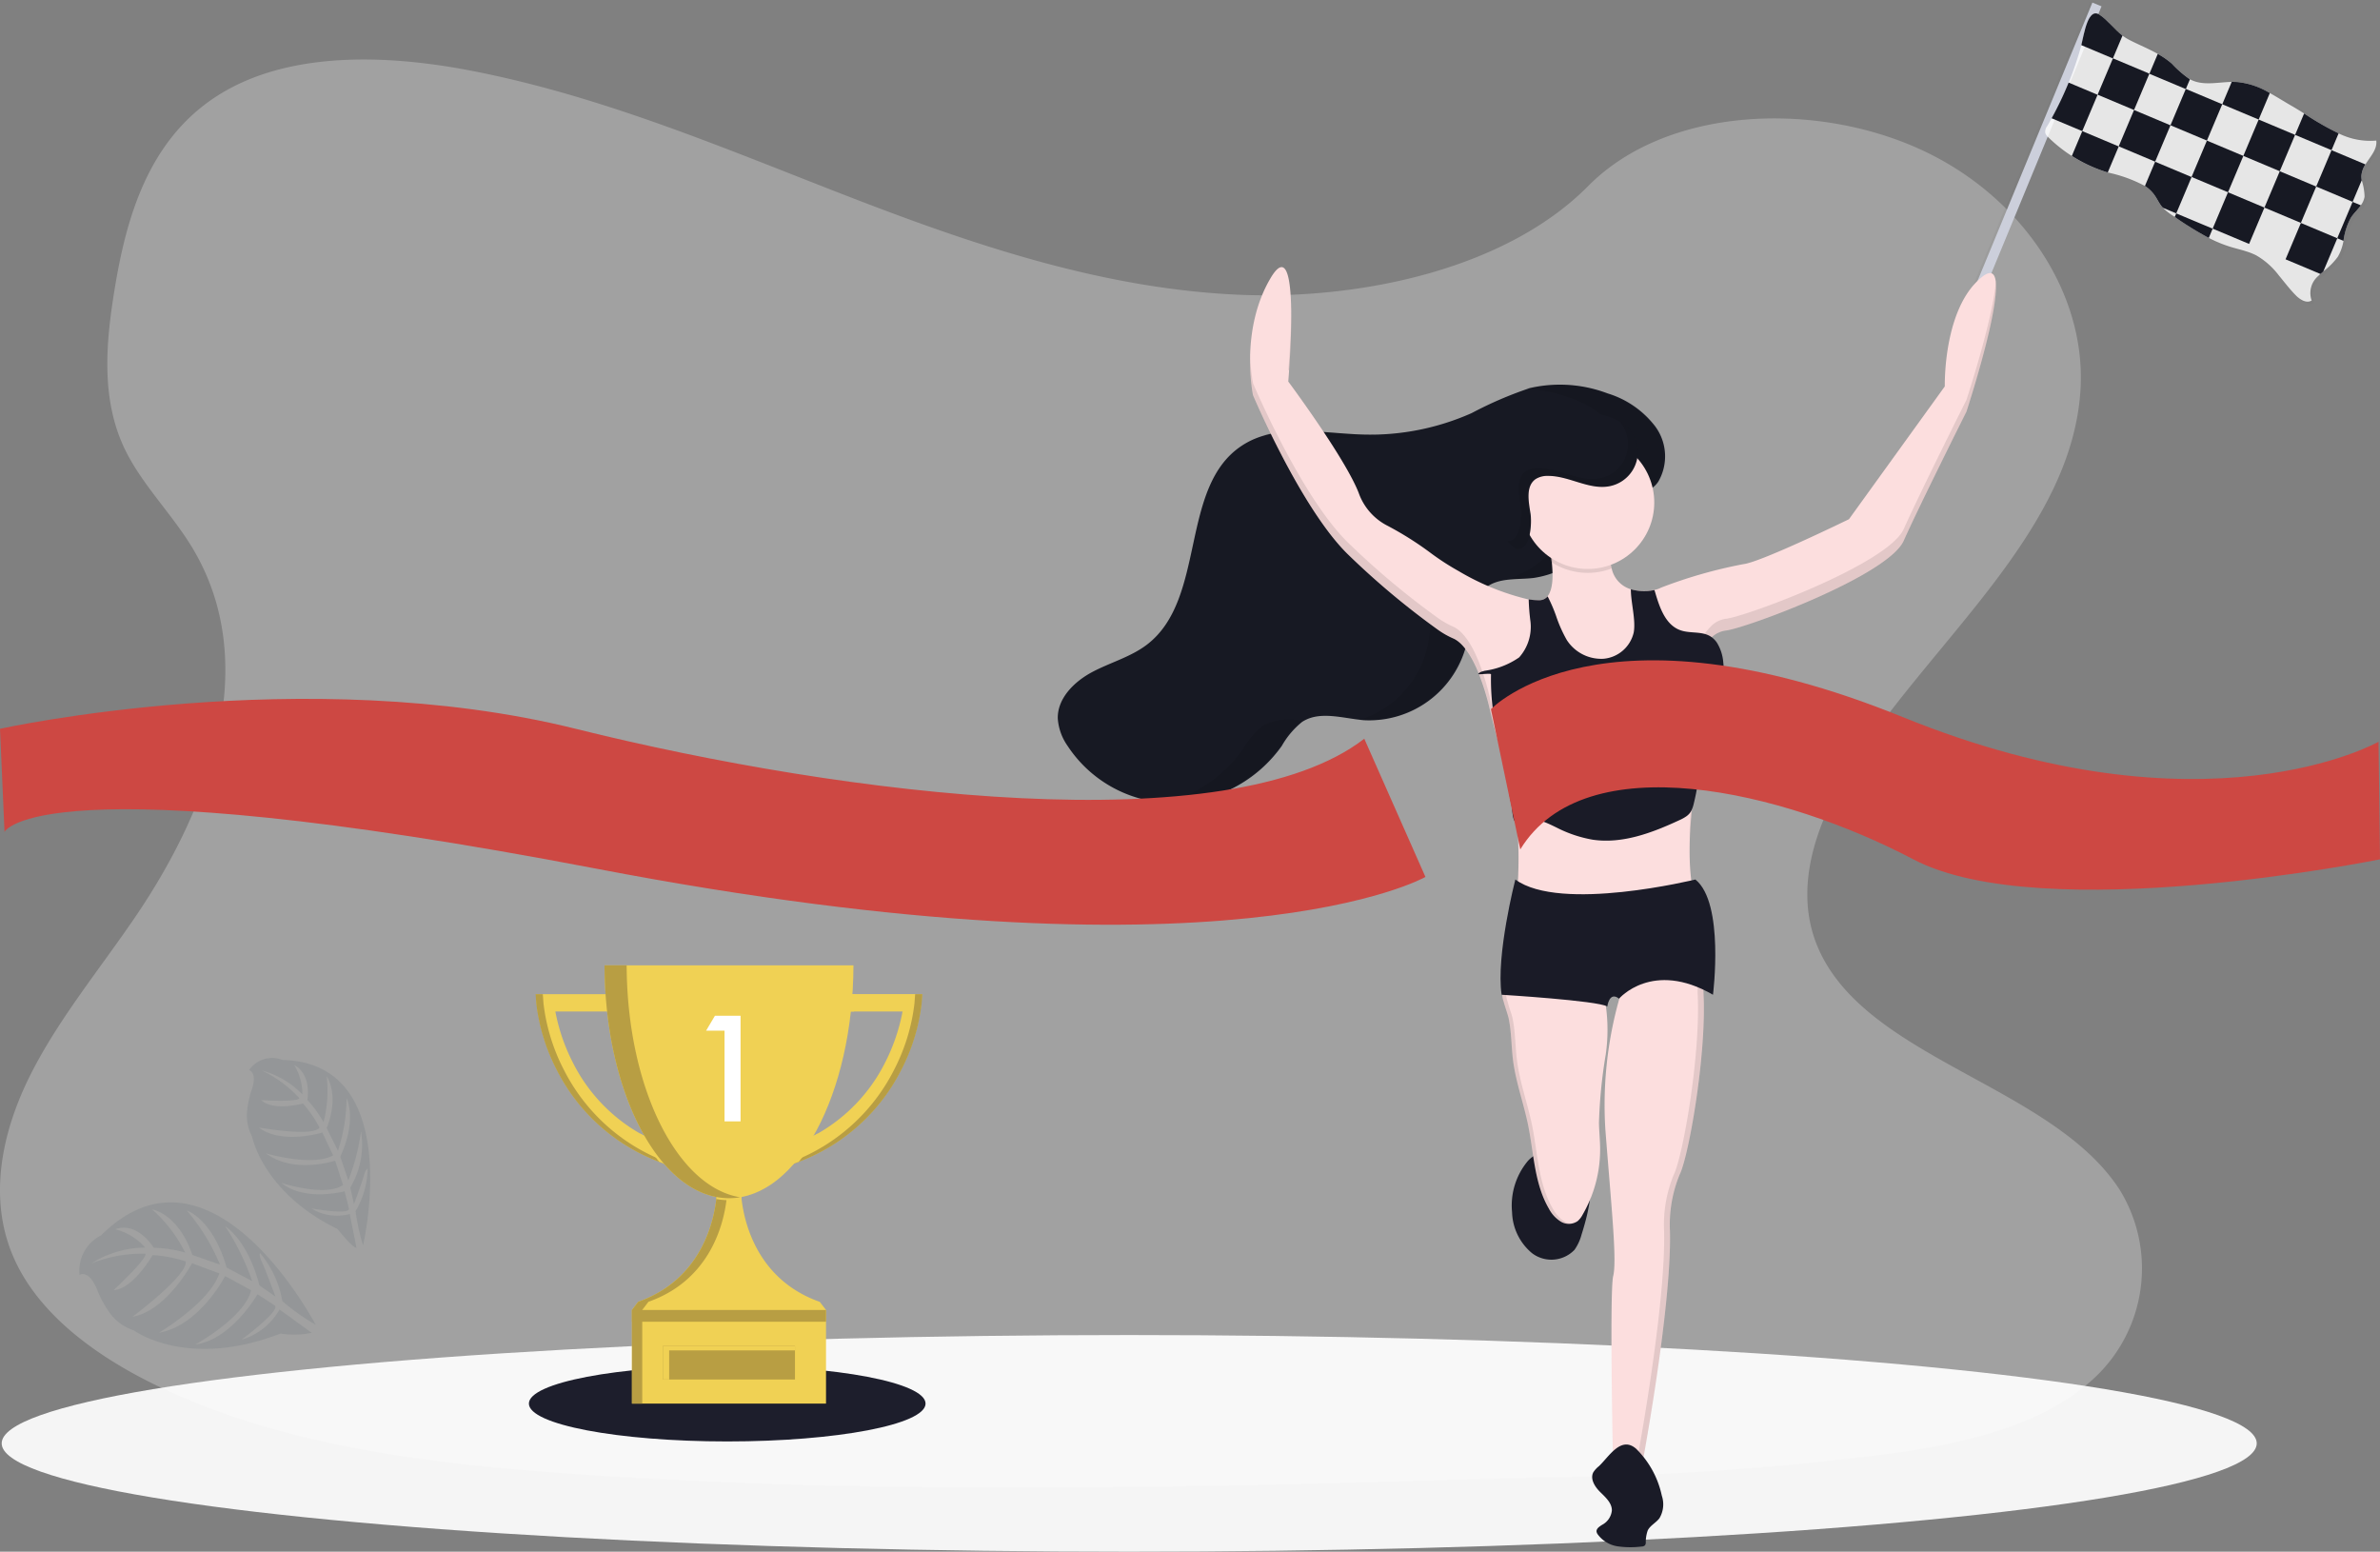 <svg xmlns="http://www.w3.org/2000/svg" xmlns:xlink="http://www.w3.org/1999/xlink" width="615.5" height="401.225" viewBox="0 0 615.5 401.225">
  <rect x="0" y="0" width="615.5" height="401.225" fill="#808080" stroke="none"/>
  <defs>
    <linearGradient id="linear-gradient" x1="-6.514" y1="-9.414" x2="-6.489" y2="-9.414" gradientUnits="objectBoundingBox">
      <stop offset="0" stop-color="#6d6e6e" stop-opacity="0.251"/>
      <stop offset="0.54" stop-color="#6d6e6e" stop-opacity="0.122"/>
      <stop offset="1" stop-color="#6d6e6e" stop-opacity="0.102"/>
    </linearGradient>
  </defs>
  <g id="Group_2500" data-name="Group 2500" transform="translate(-653 -477)">
    <ellipse id="Ellipse_442" data-name="Ellipse 442" cx="291.592" cy="28.009" rx="291.592" ry="28.009" transform="translate(653.438 822.207)" fill="#f5f5f5" style="isolation: isolate"/>
    <g id="Group_2498" data-name="Group 2498" transform="translate(653 477)">
      <path id="Path_621" data-name="Path 621" d="M321.855,65.38c-35.5-1.258-69.343-12.669-101.622-25.143S155.94,13.9,121.274,7.283c-22.295-4.244-47.8-4.862-65.756,7.047C38.226,25.806,32.635,45.567,29.636,63.92c-2.26,13.791-3.577,28.334,2.606,41.262,4.305,8.973,11.924,16.516,17.21,25.1,18.369,29.91,5.386,66.792-14.519,95.994-9.325,13.705-20.164,26.781-27.369,41.368S-2.972,298.938,3.33,313.816c6.244,14.755,21.129,25.81,37.275,33.61,32.758,15.832,71.36,20.346,108.991,22.91,83.322,5.68,167.081,3.218,250.621.759a738.9,738.9,0,0,0,92.387-6.6c16.892-2.647,34.324-6.846,46.587-16.974a38.753,38.753,0,0,0,8.99-50.762c-17.487-27.055-65.852-33.77-78.1-62.8-6.729-15.976.185-33.774,9.968-48.6,20.985-31.787,56.158-59.68,58.025-96.021,1.275-24.938-15.62-49.951-41.779-61.752-27.4-12.375-65.4-10.823-85.609,9.67C389.806,58.315,353.2,66.429,321.855,65.38Z" transform="translate(0 10.888)" fill="#fff" opacity="0.259" style="isolation: isolate"/>
      <g id="Group_2232" data-name="Group 2232" transform="translate(273.557)">
        <g id="Group_2229" data-name="Group 2229" transform="translate(234.155)">
          <path id="Path_3026" data-name="Path 3026" d="M252.316,45.533a5.172,5.172,0,0,0,.089,1.193,14.757,14.757,0,0,1,.742,4.305,4.968,4.968,0,0,1-.978,2.281c-.8,1.132-1.922,2.13-2.667,3.317a17.762,17.762,0,0,0-1.867,6.035,12.625,12.625,0,0,1-1.481,4.185,18.237,18.237,0,0,1-3.843,3.85c-.267.222-.578.5-.752.67s-.352.332-.533.5a5.9,5.9,0,0,0-1.87,6.254c.034.072.068.14.106.205a1.838,1.838,0,0,1-.25.147c-1.252.6-2.828-.366-3.857-1.392-1.648-1.645-3.074-3.553-4.575-5.358a19.891,19.891,0,0,0-5.892-5.221,16.033,16.033,0,0,0-2.725-1.094c-1.4-.441-2.838-.766-4.233-1.21a35.475,35.475,0,0,1-5.563-2.312,86.859,86.859,0,0,1-8.959-5.516l-.448-.291a15.461,15.461,0,0,1-2.667-2.113c-.14-.154-.287-.311-.417-.475-.7-.889-1.152-1.942-1.8-2.865a9.244,9.244,0,0,0-2.52-2.4,36.144,36.144,0,0,0-9.749-3.56h-.038a37.983,37.983,0,0,1-15.637-9.287l-.133-.133L150.878,81.061l-2.4-.988L181.537,0l2.4.988-.8,2.028a2.839,2.839,0,0,1,.373.212l.386.267.123.1.267.195.123.1.267.219.1.079.318.287h0c.342.311.67.629.992.954l.817.838.161.168.267.267.154.154.393.386.027.027.243.233.154.14.2.178.191.171.3.267.092.079.421.339a11.959,11.959,0,0,0,1.782,1.142c2.459,1.258,5.068,2.325,7.468,3.659a21.334,21.334,0,0,1,3.7,2.561,28.956,28.956,0,0,0,4.767,4.117l.2.109c3.252,1.655,7.085.667,10.785.588.547,0,1.094,0,1.638.041a20.857,20.857,0,0,1,8.4,2.9c1.867,1.026,3.693,2.2,5.529,3.252,1.156.667,2.318,1.385,3.488,2.127a80.388,80.388,0,0,0,9.072,5.228,18.391,18.391,0,0,0,9.906,1.9c.294,2.329-1.6,4.213-2.852,6.268A6.294,6.294,0,0,0,252.316,45.533Z" transform="translate(-148.478)" fill="url(#linear-gradient)"/>
          <path id="Rectangle_1319" data-name="Rectangle 1319" d="M148.741,78.96,181.251.195l2.361.971L151.1,79.93Z" transform="translate(-147.841 0.471)" fill="#cccfdb"/>
          <path id="Path_3027" data-name="Path 3027" d="M236.307,50.623a4.949,4.949,0,0,0,.964-2.223,15.337,15.337,0,0,0-.732-4.233A5.157,5.157,0,0,1,236.451,43,6.213,6.213,0,0,1,237.5,40.07c1.238-2.024,3.091-3.874,2.8-6.165a18.45,18.45,0,0,1-9.742-1.864,77.887,77.887,0,0,1-8.911-5.139c-1.149-.725-2.291-1.433-3.43-2.086-1.805-1.036-3.6-2.182-5.433-3.194a20.509,20.509,0,0,0-8.272-2.852c-.533-.041-1.067-.041-1.6-.041-3.635.075-7.4,1.05-10.6-.578l-.2-.1A28.324,28.324,0,0,1,187.423,14a20.913,20.913,0,0,0-3.631-2.517c-2.359-1.33-4.921-2.359-7.338-3.6a11.637,11.637,0,0,1-1.781-1.122,17.64,17.64,0,0,1-1.57-1.375c-.612-.595-1.19-1.214-1.785-1.812a17.226,17.226,0,0,0-2.52-2.182c-3.043-2.076-4.032,4.849-4.77,7.851l-.1.373c-.171.615-.349,1.217-.533,1.829q-.836,2.744-1.846,5.41-.39,1.051-.817,2.082a86.63,86.63,0,0,1-4.4,9.226q-.533.985-1.111,1.956a2.524,2.524,0,0,0-.533,1.778,2.493,2.493,0,0,0,.773,1.132,37.367,37.367,0,0,0,15.374,9.13h.038a36.3,36.3,0,0,1,9.585,3.478A9.214,9.214,0,0,1,182.933,48c.646.91,1.1,1.932,1.785,2.821.123.161.267.315.4.465a15.111,15.111,0,0,0,2.63,2.076l.421.284a85.366,85.366,0,0,0,8.8,5.42,34.516,34.516,0,0,0,5.478,2.274c1.375.431,2.79.749,4.158,1.193a15.885,15.885,0,0,1,2.667,1.063,19.534,19.534,0,0,1,5.8,5.139c1.474,1.771,2.879,3.649,4.5,5.269,1.012,1.009,2.558,1.959,3.789,1.371a2.235,2.235,0,0,0,.246-.147,1.55,1.55,0,0,1-.1-.2,5.793,5.793,0,0,1,1.826-6.148,7,7,0,0,1,.513-.5c.239-.212.489-.441.739-.657a17.88,17.88,0,0,0,3.778-3.789,12.409,12.409,0,0,0,1.457-4.11,17.265,17.265,0,0,1,1.85-5.933C234.444,52.753,235.521,51.762,236.307,50.623Z" transform="translate(-133.474 2.447)" fill="#fff" opacity="0.806" style="isolation: isolate"/>
          <path id="Path_3028" data-name="Path 3028" d="M162.178,1.394c-3.043-2.079-4.031,4.845-4.767,7.831l8.162,3.437,2.489-5.9C165.888,5.09,164.394,2.9,162.178,1.394Z" transform="translate(-126.865 2.446)" fill="#171923"/>
          <path id="Path_3029" data-name="Path 3029" d="M168.358,6.593a20.754,20.754,0,0,0-3.635-2.517l-2.164,5.133,9.417,3.96,1.067-2.52A28.321,28.321,0,0,1,168.358,6.593Z" transform="translate(-114.41 9.862)" fill="#171923"/>
          <path id="Path_3030" data-name="Path 3030" d="M172.112,6.235c-.533-.041-1.067-.041-1.6-.041l-2.441,5.782,9.414,3.949,2.889-6.849A20.261,20.261,0,0,0,172.112,6.235Z" transform="translate(-101.076 14.986)" fill="#171923"/>
          <path id="Path_3031" data-name="Path 3031" d="M175.914,8.58l-2.335,5.533L183,18.069l1.833-4.35A72.855,72.855,0,0,1,175.914,8.58Z" transform="translate(-87.748 20.759)" fill="#171923"/>
          <path id="Rectangle_1320" data-name="Rectangle 1320" d="M158.643,13.813l3.965-9.4,9.422,3.957-3.965,9.4Z" transform="translate(-123.884 10.669)" fill="#171923"/>
          <path id="Rectangle_1321" data-name="Rectangle 1321" d="M164.154,16.127l3.965-9.4,9.422,3.957-3.965,9.4Z" transform="translate(-110.551 16.267)" fill="#171923"/>
          <path id="Rectangle_1322" data-name="Rectangle 1322" d="M169.664,18.442l3.965-9.4L183.051,13l-3.965,9.4Z" transform="translate(-97.219 21.869)" fill="#171923"/>
          <path id="Path_3032" data-name="Path 3032" d="M186.865,17.967a6.2,6.2,0,0,1,1.046-2.927l-8.767-3.683-3.97,9.4,9.421,3.96,2.359-5.591A5.288,5.288,0,0,1,186.865,17.967Z" transform="translate(-83.888 27.478)" fill="#171923"/>
          <path id="Path_3033" data-name="Path 3033" d="M159.565,6.245a87.3,87.3,0,0,1-4.4,9.226l7.923,3.324,3.967-9.4Z" transform="translate(-132.302 15.109)" fill="#171923"/>
          <path id="Rectangle_1323" data-name="Rectangle 1323" d="M160.238,17.72l3.965-9.4,9.422,3.957-3.965,9.4Z" transform="translate(-120.024 20.123)" fill="#171923"/>
          <path id="Rectangle_1324" data-name="Rectangle 1324" d="M165.75,20.034l3.965-9.4,9.422,3.957-3.965,9.4Z" transform="translate(-106.689 25.722)" fill="#171923"/>
          <path id="Rectangle_1325" data-name="Rectangle 1325" d="M171.26,22.351l3.965-9.4,9.422,3.957-3.965,9.4Z" transform="translate(-93.357 31.327)" fill="#171923"/>
          <path id="Path_3034" data-name="Path 3034" d="M159.4,9.916l-2.7,6.411a37.268,37.268,0,0,0,9.287,4.278l2.838-6.729Z" transform="translate(-128.605 23.991)" fill="#171923"/>
          <path id="Path_3035" data-name="Path 3035" d="M164.858,12.23l-2.636,6.264a9.161,9.161,0,0,1,2.476,2.366c.646.906,1.1,1.929,1.781,2.818.127.161.267.315.407.465l3.437,1.446,3.967-9.4Z" transform="translate(-115.225 29.59)" fill="#171923"/>
          <path id="Rectangle_1326" data-name="Rectangle 1326" d="M167.344,23.942l3.965-9.4,9.422,3.957-3.965,9.4Z" transform="translate(-102.833 35.176)" fill="#171923"/>
          <path id="Path_3036" data-name="Path 3036" d="M176.824,16.86l-3.967,9.4,9.027,3.792c.239-.209.486-.438.739-.653l3.618-8.583Z" transform="translate(-89.494 40.792)" fill="#171923"/>
          <path id="Path_3037" data-name="Path 3037" d="M180.251,19.411c.739-1.156,1.833-2.144,2.619-3.255l-2.134-.889-3.97,9.4,1.617.677A17.216,17.216,0,0,1,180.251,19.411Z" transform="translate(-80.034 36.938)" fill="#171923"/>
          <path id="Path_3038" data-name="Path 3038" d="M164.866,16.137l-.39.923a85.643,85.643,0,0,0,8.805,5.42l1-2.4Z" transform="translate(-109.772 39.043)" fill="#171923"/>
        </g>
        <path id="Path_382" data-name="Path 382" d="M114.418,102.8a14.3,14.3,0,0,0,5.15,10.607,8.285,8.285,0,0,0,11-.862,12.358,12.358,0,0,0,1.829-3.967c2.11-6.654,3.6-13.938,1.3-20.53-5.218-.339-11.267-2.787-15.186,1.515A17.929,17.929,0,0,0,114.418,102.8Z" transform="translate(3.066 210.622)" fill="#1a1b27"/>
        <path id="Path_383" data-name="Path 383" d="M140.393,93.072a128.176,128.176,0,0,0-1.747,17.634c.041,2.284.3,4.544.3,6.842a33.635,33.635,0,0,1-4.555,16.954,5.656,5.656,0,0,1-1.245,1.6,4,4,0,0,1-4.35.147,8.558,8.558,0,0,1-3.095-3.351c-3.772-6.442-3.884-14.276-5.375-21.587-1.142-5.587-3.149-11.007-3.884-16.663-.472-3.642-.4-7.355-1.149-10.949-.226-1.087-.865-2.718-1.289-4.319a6.516,6.516,0,0,1-.2-3.8c.8-1.973,3.443-1.207,5.156-1.084a118.982,118.982,0,0,0,18.14-.044,1.559,1.559,0,0,1,2.024.869,1.734,1.734,0,0,1,.068.215,24.351,24.351,0,0,1,1.1,4.042A44.76,44.76,0,0,1,140.393,93.072Z" transform="translate(1.311 179.632)" fill="#fcdede"/>
        <g id="Group_659" data-name="Group 659" transform="translate(114.926 253.876)" opacity="0.1">
          <path id="Path_384" data-name="Path 384" d="M127.573,74.323a4.763,4.763,0,0,0-.937,0c-2.9.233-5.8.349-8.692.366Q122.76,74.7,127.573,74.323Z" transform="translate(-103.124 -74.111)" fill="#030504"/>
          <path id="Path_385" data-name="Path 385" d="M129.8,136.243a8.549,8.549,0,0,1-3.091-3.351c-3.772-6.442-3.885-14.276-5.375-21.584-1.146-5.591-3.149-11.011-3.884-16.666-.472-3.642-.4-7.352-1.152-10.946-.226-1.087-.865-2.718-1.282-4.319a6.489,6.489,0,0,1-.2-3.8,2.152,2.152,0,0,1,2.024-1.313c-1.279-.089-2.527.065-3.04,1.313a6.489,6.489,0,0,0,.205,3.8c.421,1.6,1.067,3.231,1.286,4.319.749,3.594.677,7.307,1.149,10.946.721,5.663,2.725,11.079,3.881,16.666,1.494,7.307,1.6,15.152,5.375,21.584a8.535,8.535,0,0,0,3.095,3.351,4.5,4.5,0,0,0,2.653.53A4.626,4.626,0,0,1,129.8,136.243Z" transform="translate(-113.61 -74.245)" fill="#030504"/>
        </g>
        <path id="Path_386" data-name="Path 386" d="M140.784,131.081a33.968,33.968,0,0,0-2.527,14.642c.5,20.2-7.595,62.627-7.595,62.627h-7.082s-1.012-46.969,0-51.008-.5-18.181-2.024-37.884a100.993,100.993,0,0,1,3.584-33.74c.568-2.021.961-3.129.961-3.129S137.748,65.421,144.32,73.5a20.072,20.072,0,0,1,2.6,10.46C147.825,99.766,143.113,126.43,140.784,131.081Z" transform="translate(20.058 172.6)" fill="#fcdede"/>
        <path id="Path_387" data-name="Path 387" d="M141.409,83.963a19.983,19.983,0,0,0-2.6-10.463,5.216,5.216,0,0,0-4.972-2.1,5.4,5.4,0,0,1,3.454,2.1,20.085,20.085,0,0,1,2.6,10.463c.9,15.794-3.82,42.466-6.138,47.123a33.959,33.959,0,0,0-2.527,14.642c.5,20.2-7.595,62.624-7.595,62.624h1.518s8.1-42.422,7.591-62.624a34.013,34.013,0,0,1,2.53-14.642C137.6,126.419,142.315,99.751,141.409,83.963Z" transform="translate(25.571 172.611)" fill="#030504" opacity="0.1" style="isolation: isolate"/>
        <path id="Path_388" data-name="Path 388" d="M122.163,114.826a6.6,6.6,0,0,0-1.446,1.573c-.9,1.71.38,3.751,1.758,5.109s3.033,2.814,3.033,4.746a4.724,4.724,0,0,1-2.5,3.727c-.7.445-1.6,1.009-1.45,1.846a1.747,1.747,0,0,0,.267.6A7.841,7.841,0,0,0,127,135.558a23.544,23.544,0,0,0,6.2.051,1.282,1.282,0,0,0,.851-.3,1.142,1.142,0,0,0,.226-.7,9.064,9.064,0,0,1,.506-3.166c.656-1.316,2.171-1.99,3.036-3.17a7.038,7.038,0,0,0,.6-5.83,24.024,24.024,0,0,0-6.644-12.122C127.849,106.913,124.779,112.364,122.163,114.826Z" transform="translate(17.787 264.284)" fill="#1a1b27"/>
        <path id="Path_389" data-name="Path 389" d="M235.3,54.167a13.047,13.047,0,0,0-.8-14.3,24.474,24.474,0,0,0-12.3-8.518,34.706,34.706,0,0,0-20.182-1.354,99.385,99.385,0,0,0-14.977,6.442,64.548,64.548,0,0,1-27.978,5.557c-10.686-.3-22.408-3.03-31.353,2.8C111.3,55.439,118.594,84.426,103.07,96.3c-4.182,3.2-9.455,4.606-14.112,7.068S79.89,110.143,80,115.406a13.984,13.984,0,0,0,2.527,7.071,32.812,32.812,0,0,0,27.6,14.8,35.162,35.162,0,0,0,27.81-14.789,21.631,21.631,0,0,1,5.245-6.193c4.551-2.982,10.556-.9,15.989-.451a25.92,25.92,0,0,0,26.614-19.966c1.012-5.057.838-11.141,4.931-14.331,3.307-2.571,7.957-2.021,12.142-2.455a24.864,24.864,0,0,0,17.877-11.78c1.908-2.852,2.134-6.258,4.729-8.518C228.266,56.321,232.612,58.144,235.3,54.167Z" transform="translate(-80 70.376)" fill="#171923"/>
        <g id="Group_660" data-name="Group 660" transform="translate(27.826 99.46)" opacity="0.1">
          <path id="Path_390" data-name="Path 390" d="M111.2,34.49a64.128,64.128,0,0,0,13.24-1.009c-1.193.038-2.418.038-3.628,0-8.384-.229-17.4-1.959-25.222.123C100.755,33.659,106.093,34.35,111.2,34.49Z" transform="translate(-70.103 -20.612)" fill="#030504"/>
          <path id="Path_391" data-name="Path 391" d="M113.356,56.057a21.685,21.685,0,0,0-5.245,6.193A35.544,35.544,0,0,1,88.138,75.992c.595.024,1.193.038,1.788.034a35.149,35.149,0,0,0,27.81-14.786,21.685,21.685,0,0,1,5.245-6.193l.393-.243A14.216,14.216,0,0,0,113.356,56.057Z" transform="translate(-88.138 32.162)" fill="#030504"/>
          <path id="Path_392" data-name="Path 392" d="M152.027,39.862a24.587,24.587,0,0,0-12.3-8.521,34.733,34.733,0,0,0-20.182-1.351c-.15.038-.3.082-.445.123a38.869,38.869,0,0,1,11.014,2.24,24.573,24.573,0,0,1,12.3,8.521,13.059,13.059,0,0,1,.8,14.3c-2.688,3.994-7.02,2.171-9.855,4.63-2.6,2.247-2.821,5.663-4.729,8.521a26.008,26.008,0,0,1-14.758,11.212c2.134-.267,4.377-.222,6.5-.445A24.843,24.843,0,0,0,138.25,67.321c1.908-2.859,2.134-6.261,4.729-8.521,2.842-2.455,7.167-.639,9.855-4.63A13.02,13.02,0,0,0,152.027,39.862Z" transform="translate(-25.874 -29.087)" fill="#030504"/>
          <path id="Path_393" data-name="Path 393" d="M137.465,44.041c-4.165.434-8.8-.109-12.142,2.455-4.1,3.2-3.884,9.243-4.934,14.331a25.944,25.944,0,0,1-17.559,18.916l.595.055a25.918,25.918,0,0,0,26.614-19.966c1.016-5.057.838-11.141,4.934-14.331a9.137,9.137,0,0,1,3.142-1.515A5.149,5.149,0,0,0,137.465,44.041Z" transform="translate(-52.594 6.961)" fill="#030504"/>
        </g>
        <path id="Path_394" data-name="Path 394" d="M279.8,57.591S267.651,81.835,263.6,90.927s-40.992,22.715-46.053,23.249a6.52,6.52,0,0,0-3.611,1.737,19.922,19.922,0,0,0-4.479,6.856,155.813,155.813,0,0,1-.506,36.359c-.051.438-.092.879-.137,1.3-2.206,21.625,2.4,26.726,2.4,26.726s-49.083,18.687-47.571-5.557a109.54,109.54,0,0,0-.068-17.88,74.8,74.8,0,0,0-2.9-14.071c-1.2-4.175-2.63-8.785-4.117-15.032a65.481,65.481,0,0,0-2.811-9.164c-.034-.092-.072-.181-.1-.267-2.53-6.258-5.068-8.3-6.507-8.942a21.875,21.875,0,0,1-3.884-2.182A204.42,204.42,0,0,1,119.6,94.224c-12.142-12.118-24.288-40.91-24.288-40.91s-3.543-16.663,4.555-30.3,4.555,26.767,4.555,26.767,14.669,19.7,18.212,28.792a15.207,15.207,0,0,0,7.089,8.309,84.381,84.381,0,0,1,11.2,6.989,66.164,66.164,0,0,0,7.533,4.91,64.8,64.8,0,0,0,18.082,7.348,16.616,16.616,0,0,0,2.667.226,2.757,2.757,0,0,0,2.229-1.009c1.518-1.788,1.494-5.622,1.132-8.788a44.154,44.154,0,0,0-.828-4.862s16.448-10.354,15.941,2.274a14.026,14.026,0,0,0,.386,4.151,7.187,7.187,0,0,0,4.9,5.362,12.145,12.145,0,0,0,6.073.2,5.929,5.929,0,0,0,1.8-.609A122.59,122.59,0,0,1,222.1,97.007c4.555-.5,27.328-11.623,27.328-11.623l24.784-34.345s-.506-20.2,9.605-28.282S279.8,57.591,279.8,57.591Z" transform="translate(-44.817 48.87)" fill="#fcdede"/>
        <g id="Group_661" data-name="Group 661" transform="translate(49.728 72.773)" opacity="0.1">
          <path id="Path_395" data-name="Path 395" d="M128.377,75.671a99.871,99.871,0,0,0-.581,12.218c.051-2.66.226-5.71.581-9.191.041-.424.085-.865.137-1.3a197.866,197.866,0,0,0,1.265-23.427,202.32,202.32,0,0,1-1.265,20.4C128.486,74.806,128.418,75.247,128.377,75.671Z" transform="translate(-14.113 57.8)" fill="#030504"/>
          <path id="Path_396" data-name="Path 396" d="M117.636,41.009a5.814,5.814,0,0,0-.51.318,42.862,42.862,0,0,1,.971,6.558A30.9,30.9,0,0,0,117.636,41.009Z" transform="translate(-39.905 26.446)" fill="#030504"/>
          <path id="Path_397" data-name="Path 397" d="M97.652,39.006c.246-3.536.619-9.872.547-15.5-.089,7.536-.759,15.223-.759,15.223Z" transform="translate(-87.534 -15.894)" fill="#030504"/>
          <path id="Path_398" data-name="Path 398" d="M114.814,67.22a3.18,3.18,0,0,1-.038.6c-1.515,24.24,47.575,5.557,47.575,5.557a8.263,8.263,0,0,1-1.282-2.568C153.693,73.419,116.52,85.641,114.814,67.22Z" transform="translate(-45.673 89.862)" fill="#030504"/>
          <path id="Path_399" data-name="Path 399" d="M198.49,51.934S186.348,76.174,182.3,85.267s-41,22.729-46.053,23.249a6.519,6.519,0,0,0-3.614,1.737,19.908,19.908,0,0,0-4.479,6.853s.123.824.267,2.4a18.771,18.771,0,0,1,4.213-6.21,6.519,6.519,0,0,1,3.614-1.737c5.071-.5,42-14.143,46.053-23.245S198.49,54.974,198.49,54.974s8.562-25.926,7.619-33.692C205.326,31.215,198.49,51.934,198.49,51.934Z" transform="translate(-13.236 -21.282)" fill="#030504"/>
          <path id="Path_400" data-name="Path 400" d="M163.585,144.609a75.131,75.131,0,0,0-2.907-14.071c-1.193-4.172-2.63-8.785-4.117-15.028a65.386,65.386,0,0,0-2.811-9.168c-.034-.092-.072-.181-.1-.267-2.527-6.258-5.068-8.292-6.5-8.938a21.846,21.846,0,0,1-3.881-2.182,204.19,204.19,0,0,1-23.649-19.84C107.468,63,95.322,34.205,95.322,34.205a45.5,45.5,0,0,1-.749-7.365,48.673,48.673,0,0,0,.749,10.381s12.142,28.792,24.292,40.91a203.848,203.848,0,0,0,23.649,19.84,21.954,21.954,0,0,0,3.919,2.182c1.443.653,3.967,2.684,6.5,8.938.031.089.068.178.1.267a65.467,65.467,0,0,1,2.8,9.168c1.494,6.258,2.917,10.843,4.114,15.028a74.857,74.857,0,0,1,2.907,14.071c.212,2.11.342,4.4.373,6.993A87.343,87.343,0,0,0,163.585,144.609Z" transform="translate(-94.543 -7.835)" fill="#030504"/>
        </g>
        <path id="Path_401" data-name="Path 401" d="M171.939,79.8a29.767,29.767,0,0,0-2.024,3.977,23.93,23.93,0,0,0-.9,6.675,53.3,53.3,0,0,1-1.44,9.352,10.312,10.312,0,0,1-.5,1.658,4.511,4.511,0,0,1-.6,1.012,4.365,4.365,0,0,1-.94.851,11.222,11.222,0,0,1-1.713.934c-7.044,3.276-14.728,6.182-22.408,5.057a32.765,32.765,0,0,1-9.338-3.132c-2.783-1.347-5.933-2.951-8.8-1.826h0a4.552,4.552,0,0,1-1.412.438,1.565,1.565,0,0,1-.284-.024c-.951-.181-.951-3.385-1.166-4.329-.831-3.625-.957-6.555-1.457-9.718a31.869,31.869,0,0,0-1.217-5.136A60.5,60.5,0,0,1,115.1,66.557c0-.318-2.274,0-3.04-.027-.195,0-.3-.031-.253-.1a1.039,1.039,0,0,1,.154-.171,2.336,2.336,0,0,1,.9-.451l.6-.174a20.507,20.507,0,0,0,8.918-3.46,11.894,11.894,0,0,0,2.934-9.205,54.776,54.776,0,0,1-.468-5.8,16.616,16.616,0,0,0,2.667.226,2.761,2.761,0,0,0,2.226-1.009,39.873,39.873,0,0,1,2.188,5.057,34.891,34.891,0,0,0,2.777,6.244,10.6,10.6,0,0,0,9.472,4.842,8.8,8.8,0,0,0,7.834-6.818c.581-3.194-.773-7.824-.739-11.158a12.182,12.182,0,0,0,6.073.2,5.057,5.057,0,0,1,.215.629c1.139,3.9,2.667,8.374,6.48,9.756,2.469.9,5.375.226,7.67,1.515a5.44,5.44,0,0,1,.506.339,5.6,5.6,0,0,1,1.334,1.419A11.374,11.374,0,0,1,175.17,63.5,28.183,28.183,0,0,1,171.939,79.8Z" transform="translate(-3.061 107.81)" fill="#1a1b27"/>
        <path id="Path_402" data-name="Path 402" d="M133.449,50.355a17.276,17.276,0,0,1-15.5-1.559,44.9,44.9,0,0,0-.831-4.866s16.448-10.354,15.941,2.274A14.024,14.024,0,0,0,133.449,50.355Z" transform="translate(9.811 96.619)" fill="#030504" opacity="0.1" style="isolation: isolate"/>
        <ellipse id="Ellipse_58" data-name="Ellipse 58" cx="17.207" cy="17.171" rx="17.207" ry="17.171" transform="translate(119.844 112.772)" fill="#fcdede"/>
        <path id="Path_409" data-name="Path 409" d="M127.183,58.423c-.506-3.149-1.282-7.119,1.354-8.925a5.642,5.642,0,0,1,3.136-.8c5.471-.055,10.7,3.748,16.065,2.64a9.031,9.031,0,0,0,3.539-16.1,18.181,18.181,0,0,0-7.359-2.66c-6.781-1.4-13.869-2.787-20.571-1.009s-12.823,7.766-12.286,14.642a20.671,20.671,0,0,0,3.69,9.089c1.334,2.127,6.538,12.119,9.068,12.272C127.368,67.779,127.532,60.485,127.183,58.423Z" transform="translate(-4.932 74.361)" fill="#171923"/>
        <path id="Path_410" data-name="Path 410" d="M163.873,66.507s-34.919,8.583-46.559,0c0,0-5.068,19.7-3.543,29.8,0,0,24.788,1.515,27.328,3.03,0,0,.5-4.038,3.036-2.017,0,0,8.6-10.1,24.292-1.012C168.428,96.3,171.464,72.566,163.873,66.507Z" transform="translate(1.015 160.91)" fill="#1a1b27"/>
        <path id="Path_411" data-name="Path 411" d="M144.064,32.548a9.5,9.5,0,0,0-1.122-.7,9.012,9.012,0,0,1-4.951,14.779c-5.375,1.115-10.593-2.684-16.065-2.636a5.593,5.593,0,0,0-3.132.8c-2.643,1.788-1.867,5.772-1.361,8.925.332,2.059.2,9.356-3.358,9.154h-.062c.978,1.19,1.888,1.99,2.6,2.021,3.543.195,3.69-7.071,3.351-9.157-.5-3.149-1.279-7.119,1.361-8.925a5.639,5.639,0,0,1,3.136-.8c5.471-.055,10.7,3.748,16.061,2.636a9.028,9.028,0,0,0,3.543-16.092Z" transform="translate(2.294 77.045)" fill="#030504" opacity="0.1" style="isolation: isolate"/>
      </g>
      <path id="Path_3025" data-name="Path 3025" d="M385.577,62.564S413.8,32.815,492.123,64.626s122.994,6.36,122.994,6.36l.383,30.4s-87.086,17.675-120.7,0-84.877-29.93-101.633-2.565ZM368.64,105.944S317.7,135.1,154.46,103.851C9.472,76.092,1.169,94.3,1.169,94.3L0,67.639s78.822-17.419,148.886,0,169.006,29.554,203.939,2.568Z" transform="translate(0 120.81)" fill="#cd4843"/>
      <g id="Group_2247" data-name="Group 2247" transform="translate(20.518 273.554)">
        <g id="Group_662" data-name="Group 662" transform="translate(0 37.344)" opacity="0.1">
          <path id="Path_412" data-name="Path 412" d="M67.108,122.559s-26.935-51.483-55.494-23.1a10.2,10.2,0,0,0-5.57,10.207s2.424-1.576,4.613,3.987a28.024,28.024,0,0,0,2.992,5.546,12.379,12.379,0,0,0,6.449,4.825h0s13.661,10.19,37.928.828a22.823,22.823,0,0,0,8.063-.2l-8.313-6.028a16.764,16.764,0,0,1-9.81,7.8s9.834-7.307,8.638-8.737c-.243-.294-4.534-2.989-4.534-2.989s-6.747,11.749-16.047,12.967c0,0,12.782-6.993,14.4-14.03l-6.716-3.662s-6.565,12.8-17.084,14.646c0,0,13.138-7.82,15.569-15.336l-7.041-2.623S28.513,119,19.759,120.5c0,0,14.341-10.7,13.75-14.31a34.209,34.209,0,0,0-8.569-1.635s-4.972,8.75-10.091,9.075c0,0,8.877-8.241,8.227-9.438a35.783,35.783,0,0,0-13.931,2.5,26.324,26.324,0,0,1,13.886-4.073,15.258,15.258,0,0,0-7.677-4.733s4.972-2.476,9.906,4.784a32.564,32.564,0,0,1,8.1,1.234,36.455,36.455,0,0,0-8.521-11.151s6.692.988,10.4,11.783l7.123,2.469a52.447,52.447,0,0,0-8.562-13.975s6.685,2.151,10.3,14.765l6.606,3.5a63.914,63.914,0,0,0-6.976-14.177s5.81,3.464,8.839,15.278l4.158,2.9s-2.578-6.955-3.484-8.9-.5-2.353-.5-2.353a26.333,26.333,0,0,1,5.758,12.426A56.4,56.4,0,0,0,67.108,122.559Z" transform="translate(-6 -90.921)" fill="#1c3746"/>
        </g>
        <g id="Group_663" data-name="Group 663" transform="translate(43.329)" opacity="0.1">
          <path id="Path_413" data-name="Path 413" d="M48.716,128.492S59.771,81.273,27.9,80.524a7.286,7.286,0,0,0-8.668,2.616s2.274.561.646,5.211a24.689,24.689,0,0,0-1.125,5.156,11.7,11.7,0,0,0,1.262,6.822h0s2.739,14.471,22.114,23.919c0,0,3.737,4.78,4.9,4.866l-1.754-8.761a12.677,12.677,0,0,1-9.94-1.443s9.68,1.73,9.725.13c0-.321-1.118-4.568-1.118-4.568s-10.19,2.8-16.331-2.158c0,0,11.281,3.734,15.931.551L41.5,106.56S30.853,110.1,23.662,104.7c0,0,11.889,3.491,17.316.5l-2.79-5.909S27.748,102.522,21.775,98c0,0,14.139,2.5,15.688,0a31.722,31.722,0,0,0-4.291-6.227s-7.533,2.13-10.792-.862c0,0,9.622.588,9.848-.523a31.542,31.542,0,0,0-9.585-7.1,22.551,22.551,0,0,1,10.378,6.152A14.516,14.516,0,0,0,30.956,81.9s4.261,1.634,3.372,8.983A31.222,31.222,0,0,1,38.5,96.609,32.244,32.244,0,0,0,39.3,84.73s3.443,4.722,0,13.414l2.924,5.864a44.979,44.979,0,0,0,2.233-13.6s2.838,5.382-1.634,15.128l2.076,6.155a54.252,54.252,0,0,0,3.293-12.714,21.593,21.593,0,0,1-2.78,14.533l.954,4.3s2.13-5.731,2.585-7.434.944-1.7.944-1.7A22.288,22.288,0,0,1,46.781,119.6,54.814,54.814,0,0,0,48.716,128.492Z" transform="translate(-18.672 -80)" fill="#1c3746"/>
        </g>
      </g>
      <g id="Group_2231" data-name="Group 2231" transform="translate(136.778 249.619)">
        <ellipse id="Ellipse_50" data-name="Ellipse 50" cx="51.292" cy="9.79" rx="51.292" ry="9.79" transform="translate(0 103.52)" fill="#1d1e2c"/>
        <path id="Path_3040" data-name="Path 3040" d="M95.8,75.174l-.181,2.411a49.876,49.876,0,0,1-5.307,17.231A49.138,49.138,0,0,1,63.9,118.522q-1.718.672-3.563,1.255L58.965,115.5a50.639,50.639,0,0,0,9.9-4.295A43.614,43.614,0,0,0,86.2,92.945a48.932,48.932,0,0,0,4.548-13.281H74.069v-4.49Z" transform="translate(5.885 -67.74)" fill="#f0d154"/>
        <path id="Path_3041" data-name="Path 3041" d="M61.211,118.521a49.145,49.145,0,0,0,26.415-23.7,49.8,49.8,0,0,0,5.307-17.231l.181-2.411h1.86l-.181,2.411a49.725,49.725,0,0,1-5.3,17.231,49.15,49.15,0,0,1-26.412,23.7q-1.718.672-3.566,1.258l-.178-.561Q60.293,118.875,61.211,118.521Z" transform="translate(6.778 -67.735)" fill="#b89e43"/>
        <path id="Path_3042" data-name="Path 3042" d="M77.366,115.5l-1.371,4.278q-1.847-.585-3.566-1.258a49.137,49.137,0,0,1-26.412-23.7,49.8,49.8,0,0,1-5.307-17.231l-.181-2.411H62.252v4.49H45.568a48.775,48.775,0,0,0,4.565,13.281,43.586,43.586,0,0,0,17.33,18.26A50.58,50.58,0,0,0,77.366,115.5Z" transform="translate(-38.723 -67.738)" fill="#f0d154"/>
        <path id="Path_3043" data-name="Path 3043" d="M74.271,118.521a49.15,49.15,0,0,1-26.412-23.7,49.8,49.8,0,0,1-5.307-17.231l-.181-2.411H40.507l.181,2.411A49.8,49.8,0,0,0,46,94.817a49.15,49.15,0,0,0,26.412,23.7q1.718.672,3.566,1.258l.181-.561Q75.2,118.875,74.271,118.521Z" transform="translate(-38.773 -67.735)" fill="#b89e43"/>
        <path id="Path_3044" data-name="Path 3044" d="M97.985,121.1v24.2H47.794V121.1l1.6-2.11c16.263-5.731,19.556-20.674,20.216-26.583a23.689,23.689,0,0,0,.168-2.462h6.2a23.689,23.689,0,0,0,.168,2.462c.67,5.912,3.963,20.859,20.216,26.583Z" transform="translate(-21.143 -31.99)" fill="#f0d154"/>
        <rect id="Rectangle_1327" data-name="Rectangle 1327" width="50.188" height="3.037" transform="translate(26.652 89.107)" fill="#b89e43"/>
        <path id="Path_3045" data-name="Path 3045" d="M52.049,118.989c16.266-5.728,19.559-20.671,20.216-26.579a23.693,23.693,0,0,0,.168-2.462h-2.66a23.685,23.685,0,0,1-.164,2.462c-.67,5.912-3.963,20.859-20.216,26.579l-1.6,2.113v24.2h2.66v-24.2Z" transform="translate(-21.14 -31.995)" fill="#b89e43"/>
        <path id="Path_3046" data-name="Path 3046" d="M58.309,90.009l-1.375,4.278q-1.841-.585-3.563-1.258a47.492,47.492,0,0,1-4.965-7.318A50.593,50.593,0,0,0,58.309,90.009Z" transform="translate(-19.662 -42.246)" fill="#f0d154"/>
        <path id="Path_3047" data-name="Path 3047" d="M58.965,90.007a50.845,50.845,0,0,0,9.9-4.295A47.658,47.658,0,0,1,63.9,93.03q-1.718.672-3.563,1.255Z" transform="translate(5.885 -42.244)" fill="#f0d154"/>
        <path id="Path_3048" data-name="Path 3048" d="M67.884,75.174q-.159,2.272-.4,4.49h-4.1v-4.49Z" transform="translate(16.576 -67.74)" fill="#f0d154"/>
        <path id="Path_3049" data-name="Path 3049" d="M60.717,92.41a17.391,17.391,0,0,1-6.541,0,23.684,23.684,0,0,0,.168-2.462H60.55A23.685,23.685,0,0,0,60.717,92.41Z" transform="translate(-5.702 -31.995)" fill="#f0d154"/>
        <path id="Path_3050" data-name="Path 3050" d="M45.72,73c.116,33.281,14.485,60.2,32.191,60.2S109.982,106.278,110.1,73Z" transform="translate(-26.161 -73)" fill="#f0d154"/>
        <path id="Path_3051" data-name="Path 3051" d="M51.442,73H45.721c.116,33.281,14.481,60.2,32.191,60.2a17.035,17.035,0,0,0,2.859-.239C64.395,130.245,51.548,104.473,51.442,73Z" transform="translate(-26.158 -73)" fill="#b89e43"/>
        <rect id="Rectangle_1328" data-name="Rectangle 1328" width="34.137" height="8.713" transform="translate(34.677 98.372)" fill="#b89e43"/>
        <path id="Path_3052" data-name="Path 3052" d="M51.738,102.958H84.277v-1.19H50.141v8.713h1.6Z" transform="translate(-15.464 -3.397)" fill="#f0d154"/>
        <g id="Group_2230" data-name="Group 2230" transform="translate(45.834 13.028)">
          <path id="Path_3053" data-name="Path 3053" d="M58.164,80.664H53.4l2.281-3.854h6.63v27.311H58.164Z" transform="translate(-53.404 -76.81)" fill="#fff"/>
        </g>
      </g>
    </g>
  </g>
</svg>
